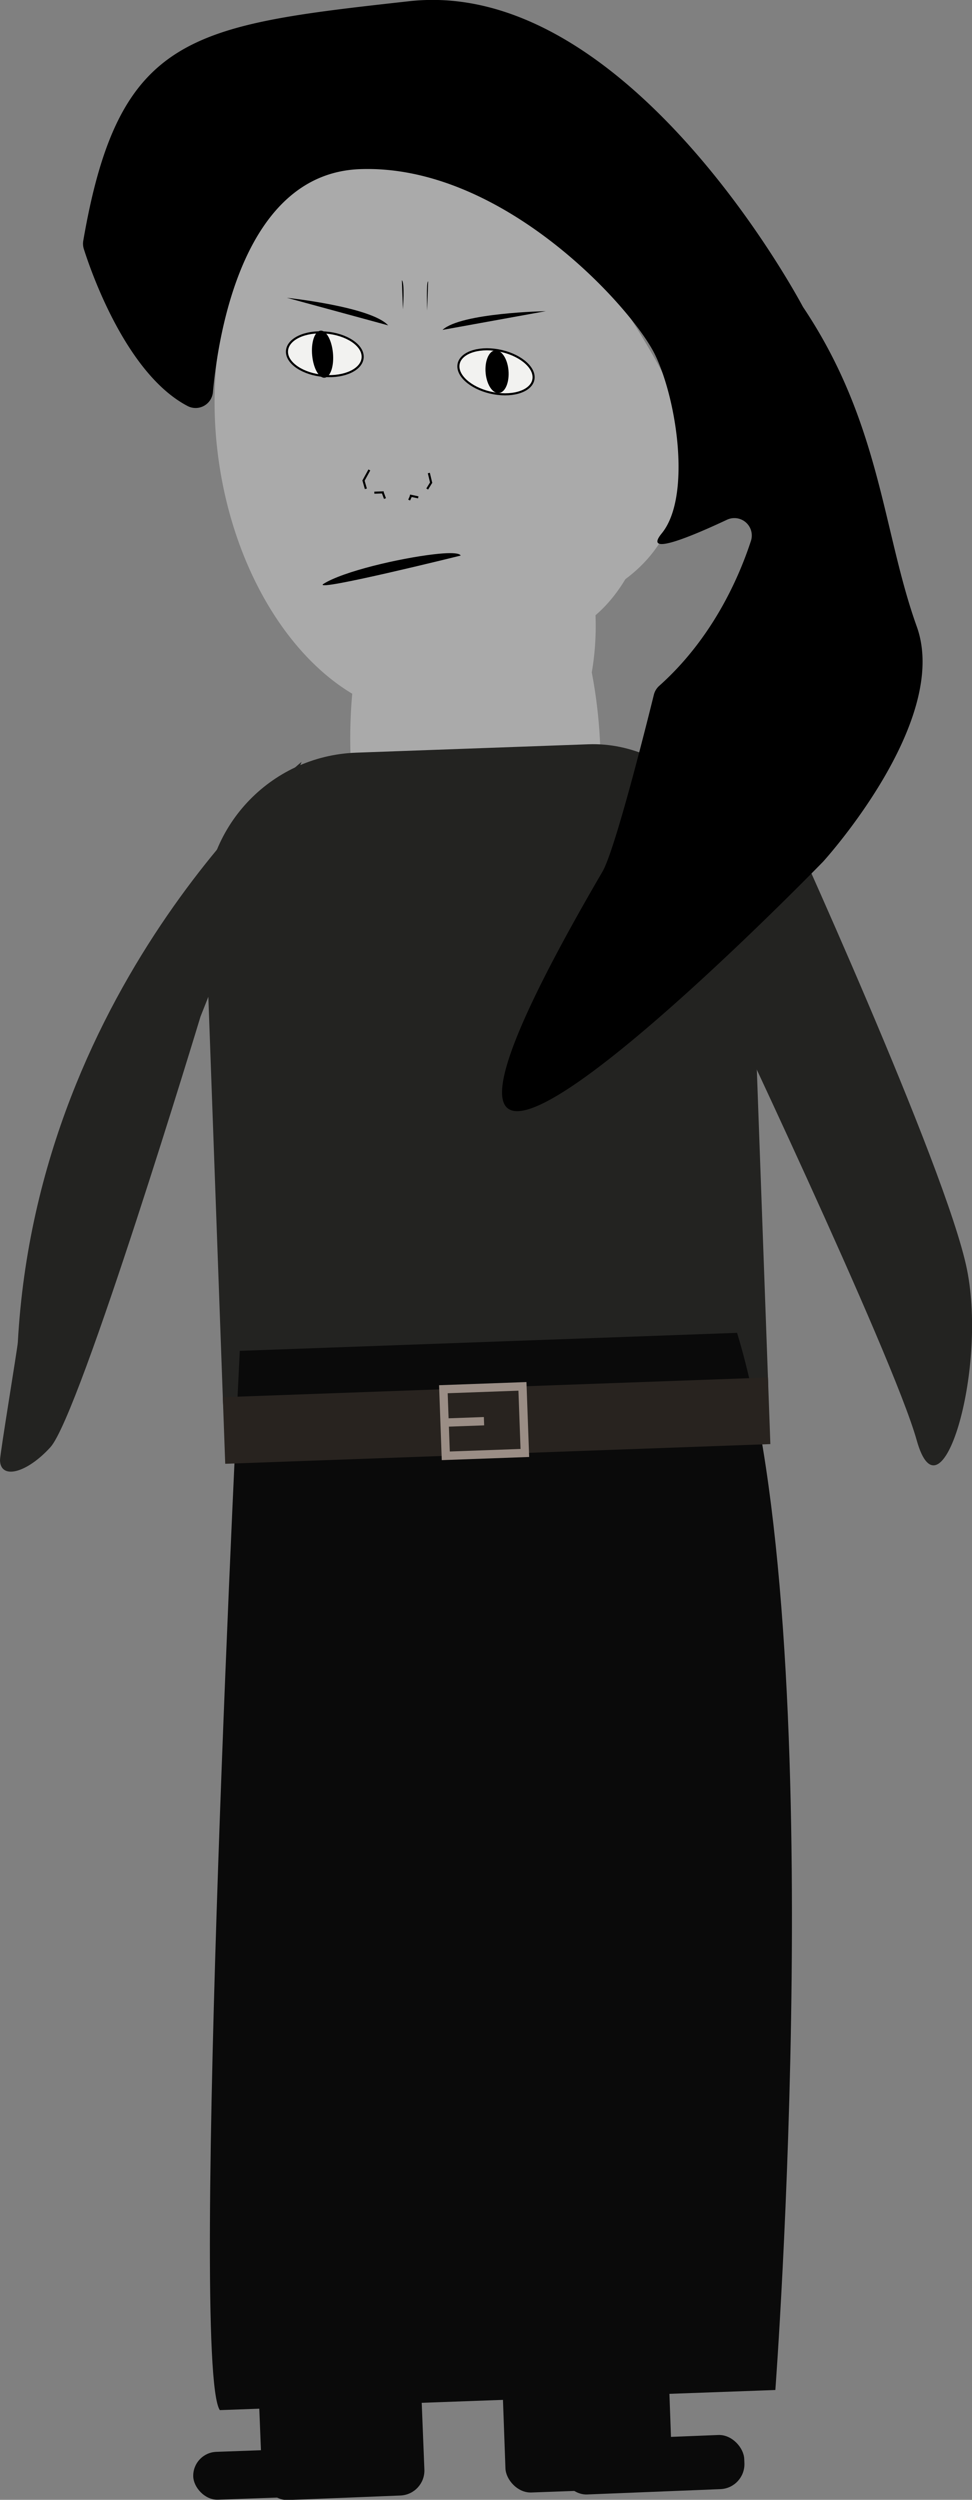 <svg xmlns="http://www.w3.org/2000/svg" viewBox="0 0 466.85 1200.46"><rect x="0" y="0" width="466.85" height="1200.46" fill="#808080" stroke="none"/><defs><style>.cls-1,.cls-2{fill:#aaa;}.cls-1,.cls-7,.cls-9{stroke:#000;}.cls-1,.cls-6,.cls-7,.cls-8,.cls-9{stroke-miterlimit:10;}.cls-3{fill:#232321;}.cls-4{fill:#0a0a0a;}.cls-5{fill:#28231f;}.cls-6,.cls-7,.cls-8{fill:none;}.cls-6{stroke:#9b8e86;stroke-width:4px;}.cls-8{stroke:#fcf500;}.cls-9{fill:#f2f2f0;}</style></defs><title>jean</title><g id="Layer_2" data-name="Layer 2"><ellipse class="cls-1" cx="631.22" cy="227.69" rx="60" ry="90" transform="translate(-404.88 -14.1) rotate(-2.07)"/><path class="cls-2" d="M572.48,112.07c22.8-3.32,45.45,6.35,64.33,25,11.18,5.7,21,16.12,28.37,29.7,25.66,9.66,45.46,43.77,47,85.05,1.25,34.51-10.63,64.94-29.1,80.71,0,.13,0,.26,0,.4A131.92,131.92,0,0,1,681.28,360a238.21,238.21,0,0,1,4.08,36.33c2.43,67.06-22.45,122.39-55.56,123.59s-61.93-52.19-64.36-119.25a241.36,241.36,0,0,1,.79-30.43c-31.22-18.69-56.59-60.16-64-111C491.45,185.19,522.9,119.29,572.48,112.07Z" transform="translate(-397.05 -37.09)"/><path class="cls-2" d="M627.64,128.93l55.81,36.39s40.88,57.5,41.18,76,3.18,51.42-27.36,74" transform="translate(-397.05 -37.09)"/><rect class="cls-3" x="499.77" y="396.45" width="262" height="384" rx="75.16" ry="75.16" transform="translate(885.39 1116.59) rotate(177.93)"/><path class="cls-4" d="M769.45,1184.82s27-359.43-18.39-507.67L512.22,685.8s-24.4,486.74-9.59,508.68" transform="translate(-397.05 -37.09)"/><path class="cls-3" d="M741,509.17s84.81,178.33,96.35,219.59,34-33,24.15-82-88.35-220.54-88.35-220.54" transform="translate(-397.05 -37.09)"/><rect class="cls-5" x="504.52" y="703.36" width="262" height="32" transform="translate(899.6 1378.16) rotate(177.93)"/><rect class="cls-6" x="610.52" y="703.58" width="38" height="32" transform="translate(887.62 1378.81) rotate(177.93)"/><line class="cls-6" x1="213.48" y1="683.17" x2="232.47" y2="682.49"/><rect class="cls-4" x="671.64" y="1205.79" width="88" height="26" rx="12" ry="12" transform="matrix(-1, 0.04, -0.04, -1, 1077.89, 2373.78)"/><rect class="cls-4" x="489.75" y="1213.5" width="81" height="23" rx="11.5" ry="11.5" transform="translate(707.44 2392.92) rotate(177.93)"/><rect class="cls-4" x="638.69" y="1153.11" width="80" height="80" rx="12" ry="12" transform="translate(1003.07 2323.78) rotate(177.93)"/><rect class="cls-4" x="526.73" y="1157.2" width="78" height="78" rx="12" ry="12" transform="matrix(-1, 0.04, -0.04, -1, 777.33, 2334.05)"/><polyline class="cls-2" points="206.97 227.11 208.15 232.07 206.26 235.14"/><line class="cls-7" x1="205.97" y1="227.15" x2="207.15" y2="232.11"/><line class="cls-7" x1="205.18" y1="234.84" x2="207.07" y2="231.77"/></g><g id="Layer_1" data-name="Layer 1"><path class="cls-8" d="M748.73,405.56" transform="translate(-397.05 -37.09)"/><path class="cls-9" d="M617.24,212.44c-.56,5.7,7.07,11.76,17,13.53s18.51-1.42,19.07-7.13-7.07-11.76-17-13.53S617.8,206.74,617.24,212.44Z" transform="translate(-397.05 -37.09)"/><path class="cls-9" d="M534.88,205.78c-.21,5.75,7.76,11.05,17.8,11.85s18.35-3.22,18.56-9-7.76-11.05-17.8-11.85S535.09,200,534.88,205.78Z" transform="translate(-397.05 -37.09)"/><path d="M630.31,216.34c.56,5.65,3.46,9.9,6.48,9.49s5-5.33,4.47-11-3.46-9.9-6.48-9.49S629.76,210.69,630.31,216.34Z" transform="translate(-397.05 -37.09)"/><path d="M547,207.9c.62,6.22,3.35,11,6.1,10.56s4.47-5.75,3.85-12-3.35-11-6.1-10.56S546.37,201.67,547,207.9Z" transform="translate(-397.05 -37.09)"/><path d="M659.2,186.52s-40.71.74-49.62,9" transform="translate(-397.05 -37.09)"/><path d="M534.84,180.09s40.49,4.29,48.64,13.25" transform="translate(-397.05 -37.09)"/><path class="cls-7" d="M591.76,278.62" transform="translate(-397.05 -37.09)"/><path class="cls-7" d="M598.27,276.22" transform="translate(-397.05 -37.09)"/><path class="cls-7" d="M582.35,278.57" transform="translate(-397.05 -37.09)"/><path class="cls-7" d="M576.78,274.09" transform="translate(-397.05 -37.09)"/><path d="M618.27,303.9s.26-2.17-12.81-.63c-16.22,1.87-43.66,8.17-53.23,14.32C547.57,321.45,618.27,303.9,618.27,303.9Z" transform="translate(-397.05 -37.09)"/><path d="M602.2,186.22s-.51-14,.49-14" transform="translate(-397.05 -37.09)"/><path d="M590.57,185.64s1-12.77-.51-14" transform="translate(-397.05 -37.09)"/><path d="M431.87,180.38" transform="translate(-397.05 -37.09)"/><path class="cls-3" d="M541.91,402.94S415.2,506.83,405.61,681.72c-.15,2.73-8.65,54-8.56,56.68.3,9.38,12.87,6.13,24.19-6.3,14.29-15.69,72.12-206.85,72.12-206.85" transform="translate(-397.05 -37.09)"/><path d="M437.05,152.67c17.09-99.11,51.57-103.33,156.58-115C696.55,26.31,778.3,176.24,782.52,184.12c.12.22.25.44.39.65C820.09,240.39,821,292.42,837.38,338s-45,112.88-45,112.88S533.74,717.21,686.4,455.71c6.13-10.5,21.42-71.71,24.7-85a8.48,8.48,0,0,1,2.61-4.29c25.19-22.5,38-51.22,44-69.54a8.36,8.36,0,0,0-11.49-10.2c-17.18,8.07-40.59,17.86-31.33,6.54,14.11-17.25,7.53-63.28-3.1-85.54S638.71,115.82,570,118.31c-55.81,2-68.06,78.5-70.69,107.11a8.34,8.34,0,0,1-12.09,6.69c-29.58-15.39-46.6-65-49.92-75.5A8.37,8.37,0,0,1,437.05,152.67Z" transform="translate(-397.05 -37.09)"/><polyline class="cls-7" points="177.4 225.68 174.59 230.79 175.73 234.75"/><line class="cls-7" x1="200.89" y1="238.84" x2="196.86" y2="237.98"/><line class="cls-7" x1="196.51" y1="240.14" x2="197.44" y2="238.11"/><line class="cls-7" x1="179.8" y1="236.6" x2="184.3" y2="236.44"/><line class="cls-7" x1="184.9" y1="239.42" x2="183.8" y2="236.46"/></g></svg>